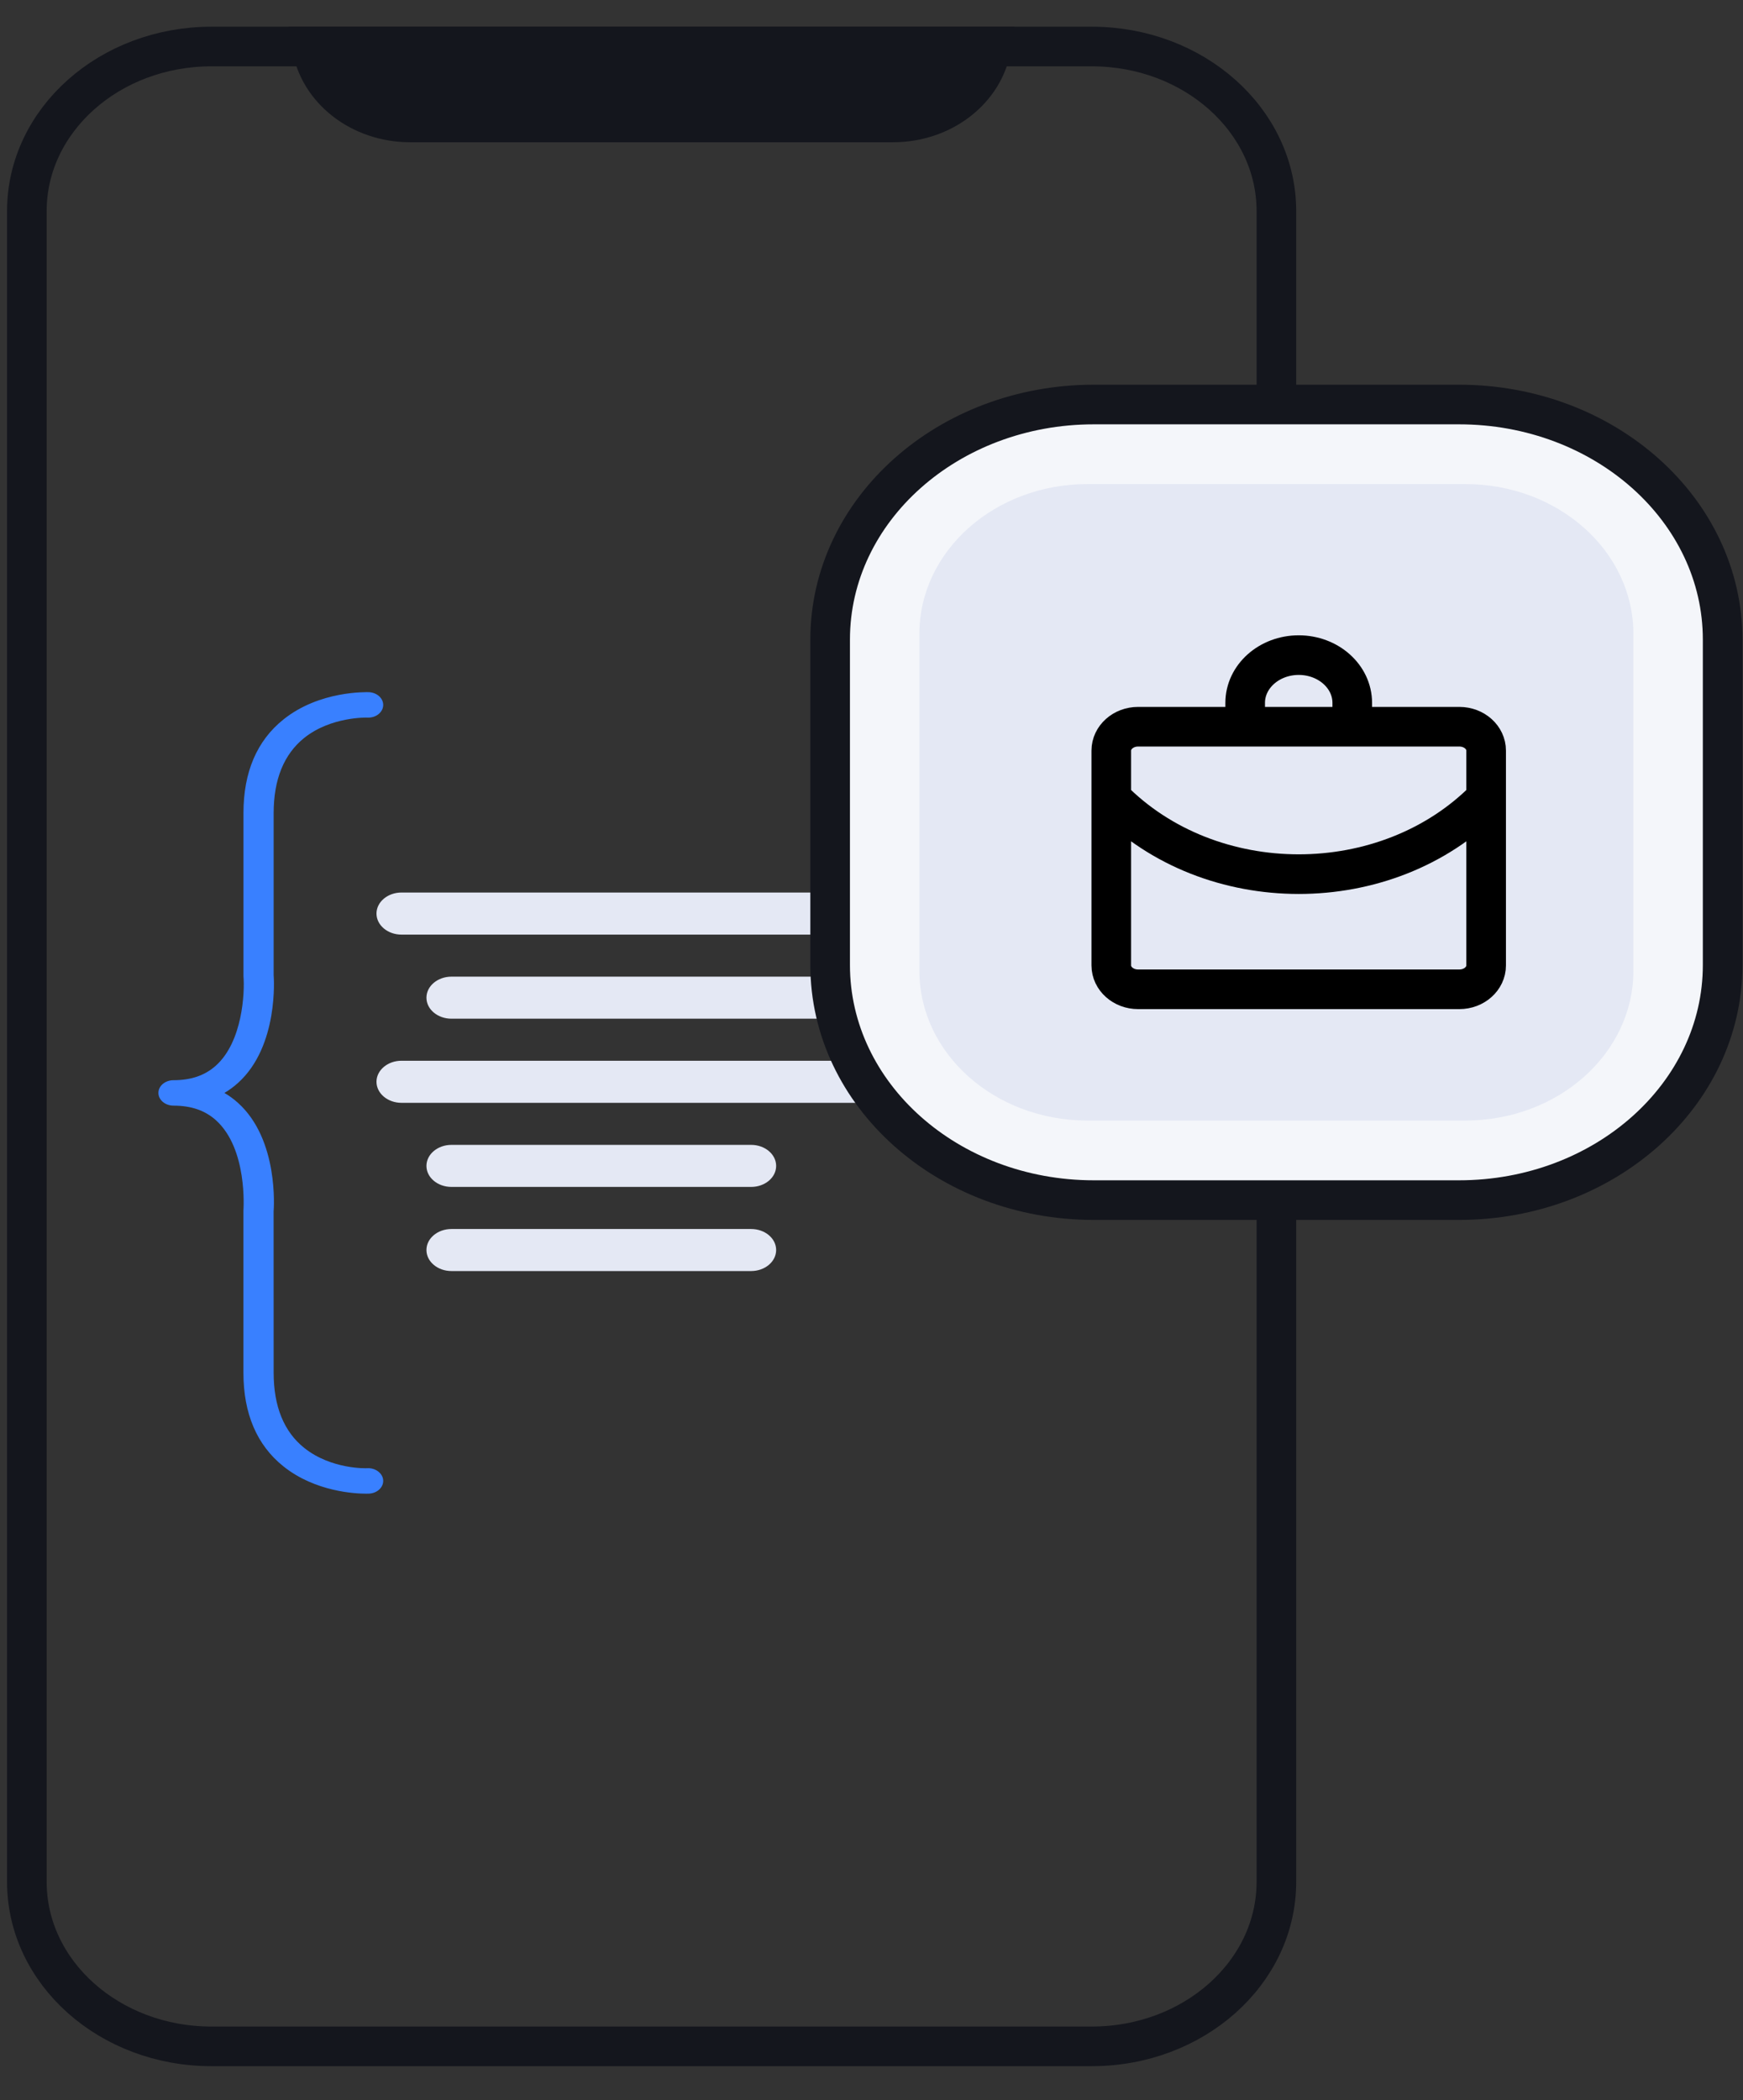 <svg width="44" height="53" viewBox="0 0 44 53" fill="none" xmlns="http://www.w3.org/2000/svg">
<rect x="0" y="0" width="44" height="53" fill="#333333" stroke="none"/>
<path d="M27.561 1.174H5.337C2.764 1.174 0.678 3.033 0.678 5.326V47.488C0.678 49.781 2.764 51.64 5.337 51.64H27.561C30.134 51.64 32.221 49.781 32.221 47.488V5.326C32.221 3.033 30.134 1.174 27.561 1.174Z" stroke="#14161D"/>
<path fill-rule="evenodd" clip-rule="evenodd" d="M9.504 23.054C9.504 22.761 9.787 22.523 10.135 22.523H29.05C29.398 22.523 29.681 22.761 29.681 23.054C29.681 23.347 29.398 23.585 29.05 23.585H10.135C9.787 23.585 9.504 23.347 9.504 23.054ZM10.765 25.177C10.765 24.884 11.048 24.646 11.396 24.646H21.484C21.832 24.646 22.114 24.884 22.114 25.177C22.114 25.47 21.832 25.707 21.484 25.707H11.396C11.048 25.707 10.765 25.47 10.765 25.177ZM10.135 26.768C9.787 26.768 9.504 27.006 9.504 27.299C9.504 27.592 9.787 27.83 10.135 27.83H27.789C28.137 27.83 28.42 27.592 28.42 27.299C28.42 27.006 28.137 26.768 27.789 26.768H10.135ZM10.765 29.422C10.765 29.129 11.048 28.891 11.396 28.891H18.962C19.31 28.891 19.593 29.129 19.593 29.422C19.593 29.715 19.31 29.952 18.962 29.952H11.396C11.048 29.952 10.765 29.715 10.765 29.422ZM11.396 31.014C11.048 31.014 10.765 31.251 10.765 31.544C10.765 31.837 11.048 32.075 11.396 32.075H18.962C19.31 32.075 19.593 31.837 19.593 31.544C19.593 31.251 19.31 31.014 18.962 31.014H11.396Z" fill="#E4E8F4"/>
<path d="M4.38 27.259C4.17 27.259 3.999 27.402 3.999 27.579C3.999 27.757 4.17 27.901 4.38 27.901C4.824 27.901 5.174 28.021 5.45 28.268C6.255 28.992 6.147 30.512 6.145 30.549V34.642C6.145 35.673 6.485 36.469 7.155 37.004C7.96 37.648 8.975 37.693 9.245 37.693C9.283 37.693 9.306 37.692 9.312 37.692C9.522 37.683 9.684 37.532 9.673 37.354C9.662 37.177 9.479 37.04 9.272 37.05C9.262 37.054 8.362 37.084 7.681 36.539C7.167 36.129 6.908 35.49 6.908 34.642L6.907 30.571C6.913 30.497 7.04 28.759 6.008 27.831C5.902 27.735 5.787 27.651 5.665 27.58C5.787 27.508 5.902 27.424 6.008 27.328C7.04 26.399 6.913 24.662 6.908 24.61V20.517C6.908 19.672 7.166 19.036 7.675 18.625C8.349 18.082 9.261 18.107 9.274 18.109C9.484 18.119 9.662 17.982 9.673 17.805C9.683 17.627 9.522 17.477 9.312 17.467C9.259 17.468 8.072 17.422 7.156 18.155C6.485 18.691 6.146 19.486 6.146 20.517L6.146 24.632C6.181 25.055 6.122 26.285 5.452 26.889C5.175 27.138 4.825 27.259 4.38 27.259Z" fill="#3980FF"/>
<path d="M7.872 1.174H25.026C24.852 2.257 23.806 3.09 22.542 3.09H10.355C9.091 3.09 8.046 2.257 7.872 1.174Z" fill="#14161D" stroke="#14161D"/>
<path d="M36.829 10.208H27.612C23.936 10.208 20.956 12.864 20.956 16.14V24.353C20.956 27.629 23.936 30.285 27.612 30.285H36.829C40.506 30.285 43.486 27.629 43.486 24.353V16.14C43.486 12.864 40.506 10.208 36.829 10.208Z" fill="#F4F6FA" stroke="#14161D"/>
<path d="M36.992 12.216H27.45C25.108 12.216 23.209 13.908 23.209 15.995V24.498C23.209 26.585 25.108 28.277 27.45 28.277H36.992C39.335 28.277 41.233 26.585 41.233 24.498V15.995C41.233 13.908 39.335 12.216 36.992 12.216Z" fill="#E4E8F4"/>
<path d="M31.433 18.038V17.737C31.433 17.072 32.038 16.532 32.785 16.532C33.531 16.532 34.136 17.072 34.136 17.737V18.038M28.053 20.146C30.558 22.697 35.011 22.697 37.516 20.146M28.729 18.339H36.84C37.214 18.339 37.516 18.609 37.516 18.942V24.362C37.516 24.695 37.214 24.965 36.84 24.965H28.729C28.356 24.965 28.053 24.695 28.053 24.362V18.942C28.053 18.609 28.356 18.339 28.729 18.339Z" stroke="black"/>
</svg>
